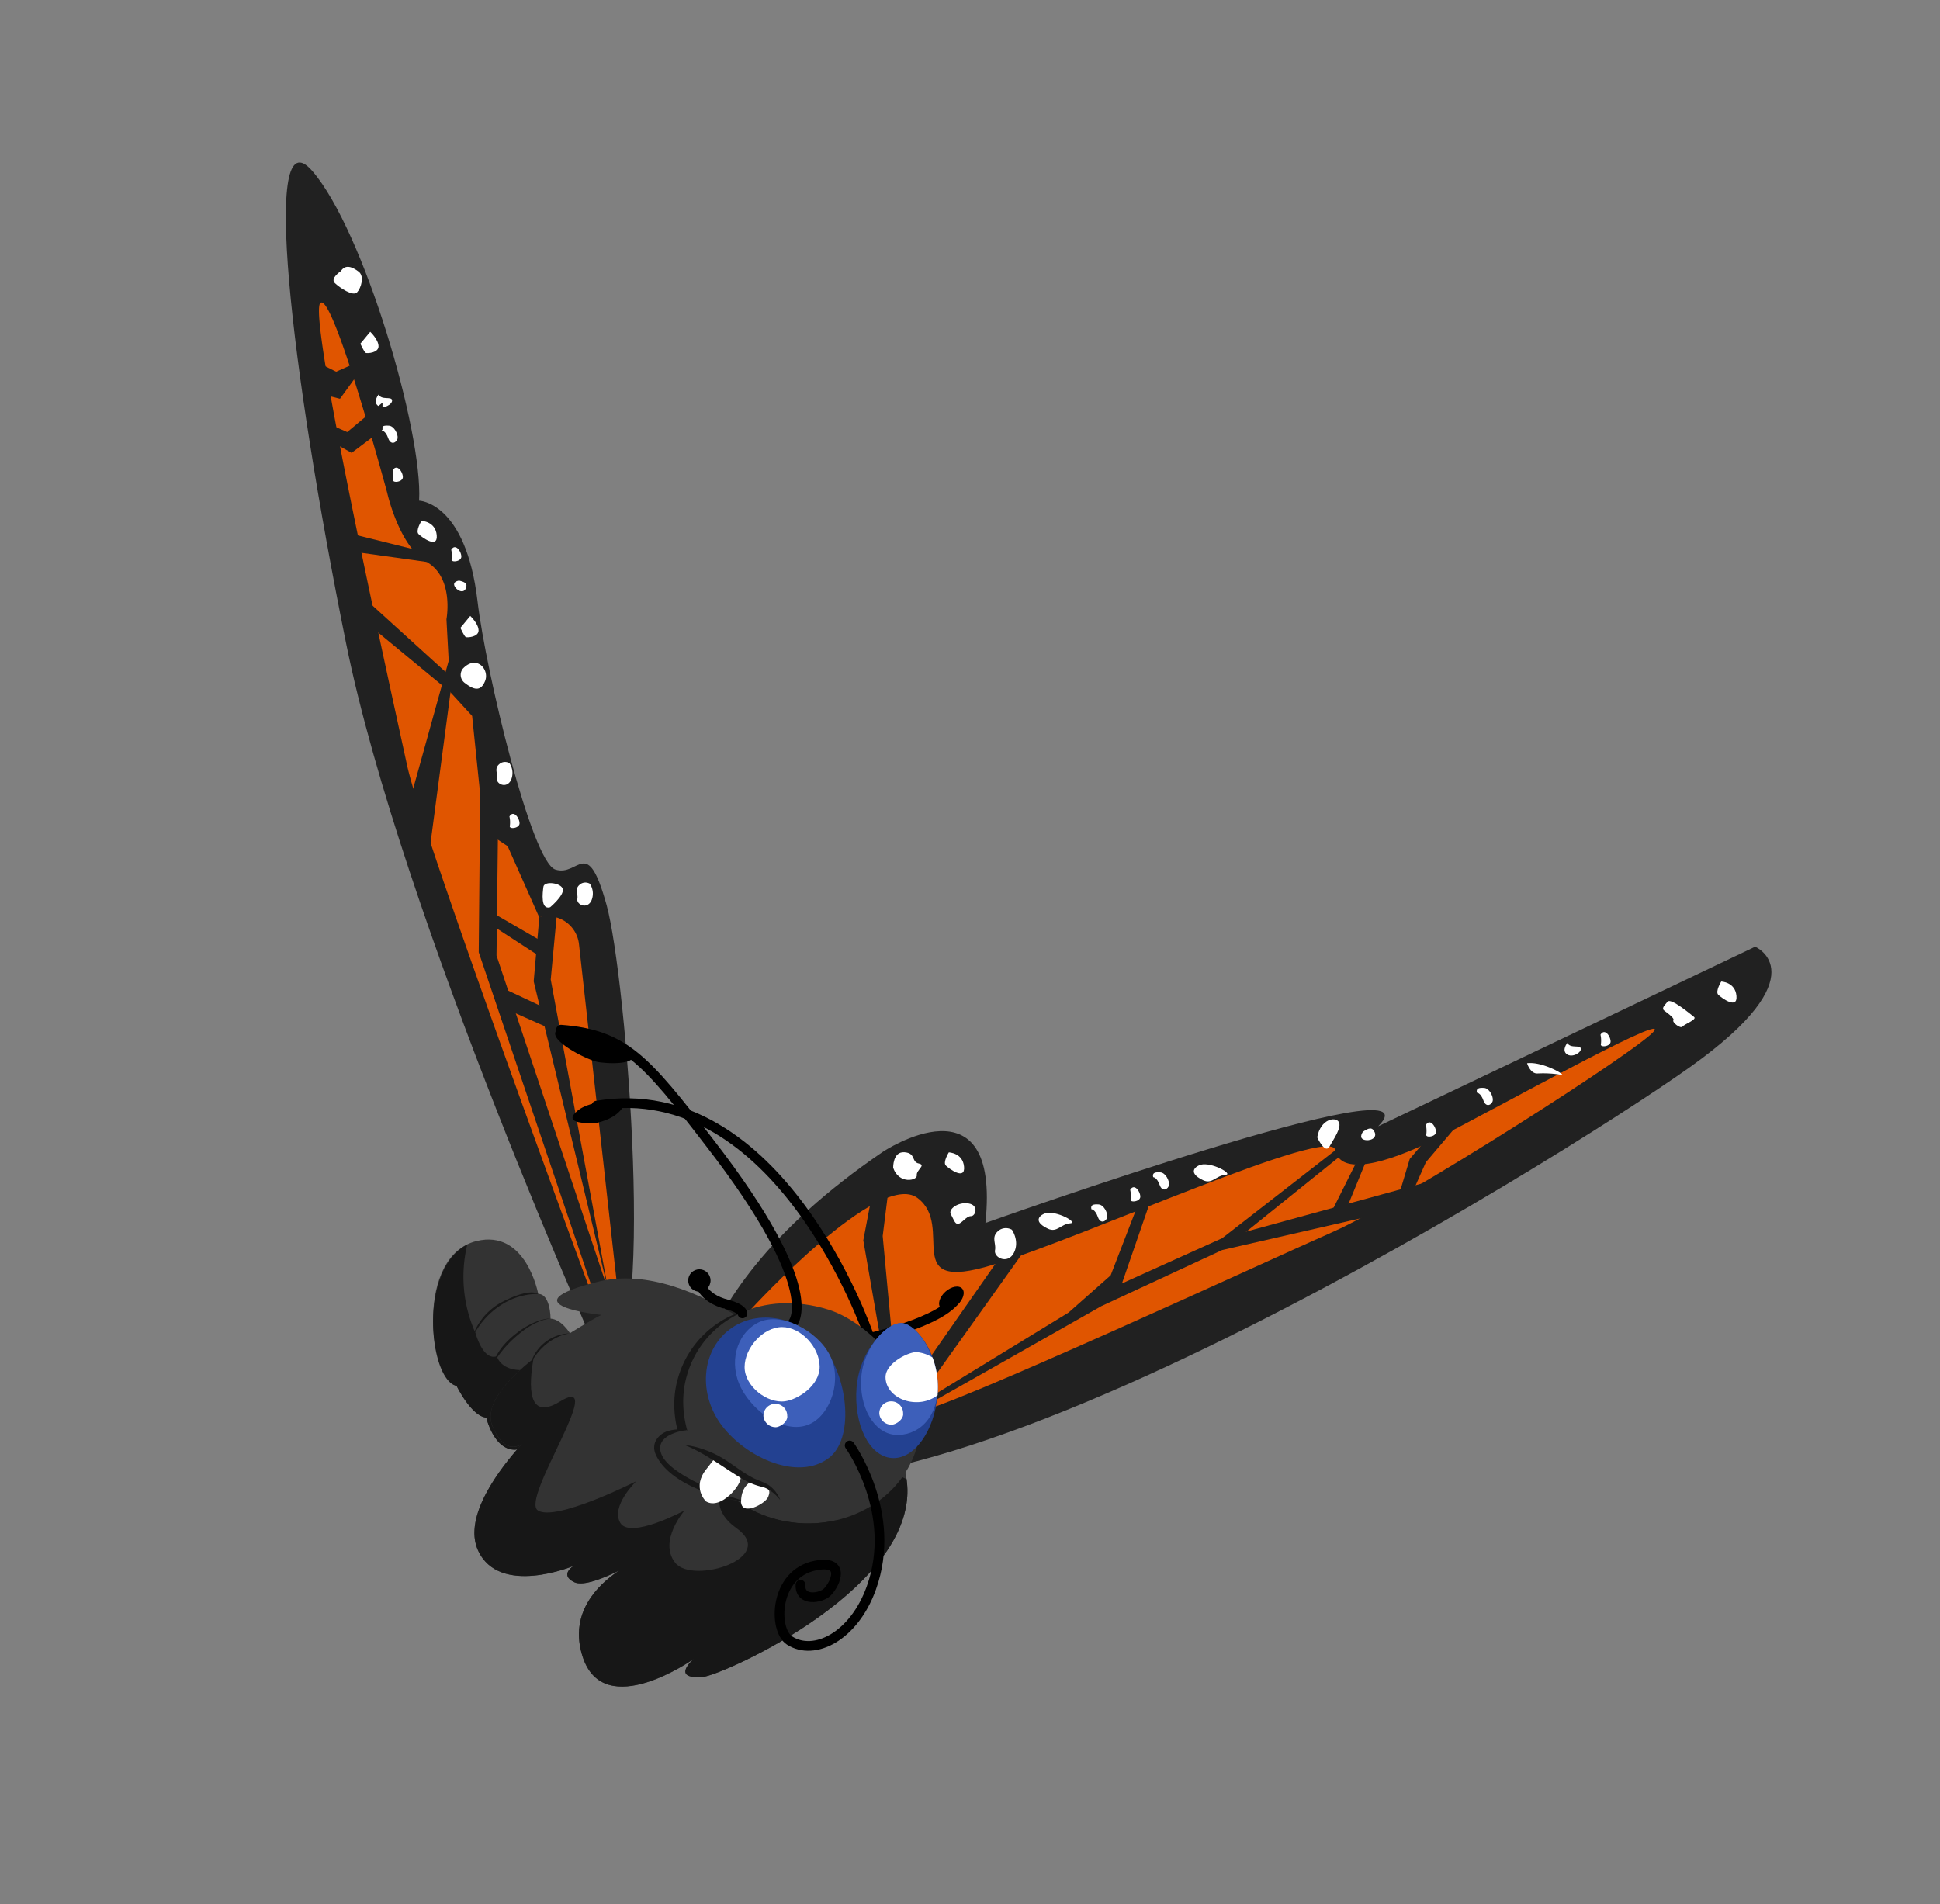 <svg id="Layer_1" data-name="Layer 1" xmlns="http://www.w3.org/2000/svg" width="600" height="589" viewBox="0 0 600 589"><rect x="0" y="0" width="600" height="589" fill="#808080" stroke="none"/><defs><style>.cls-1{fill:#212121;}.cls-2{fill:#e05500;}.cls-3{fill:none;stroke:#000;stroke-linecap:round;stroke-miterlimit:10;stroke-width:3px;}.cls-4{fill:#333;}.cls-5{fill:#171717;}.cls-6{fill:#fff;}.cls-7{fill:#234191;}.cls-8{fill:#3d5fba;}</style></defs><title>premio_leccion_8_4</title><path class="cls-1" d="M187,423.44s-62.87-139.78-80-224.63S80.75,34.62,96.62,52.93s34.18,80.57,33,101.94c0,0,14.44.32,18.07,31.1,2.59,22,16.73,80.6,24.05,83s9.77-11,15.87,11S203.44,421,187,423.44Z"/><path class="cls-2" d="M183.9,402.8s-53.12-143.49-58-166.08S95.36,98.72,99,93.84s20.76,58.62,20.76,58.62,3.66,16.49,12.21,21.37,6.11,17.71,6.11,17.71l1.22,22.59,6.72,7.33,3.66,35.42,7.33,4.88,9.77,22h0A9.72,9.72,0,0,1,179.06,292l12.78,114.45Z"/><polygon class="cls-1" points="188.19 399.42 153.56 295.56 154.03 255.75 148.56 240.56 148.06 294.56 185.96 406.74 188.19 399.42"/><polygon class="cls-1" points="166.8 283.74 165.06 303.56 188.19 399.42 170.33 303 172.33 281.67 166.8 283.74"/><path class="cls-1" d="M213.21,449.08s-11-44.56,59.82-92.78c0,0,36.62-24.42,31.74,22,0,0,142.22-50.66,121.47-29.91l116.59-55.55s20.14,8.55-20.14,37.23S266.32,493.64,213.21,449.08Z"/><path class="cls-2" d="M232.39,404.87s39.52-43.19,51.37-34.31-5.92,29.61,23.19,20.72S411.56,347.87,413,355.76s15.3,4.44,31.09-3.45,70.56-38.49,67.6-33.55-78,52.8-99.18,62.17-120.7,55.38-128.79,55.76S228.89,438.19,232.39,404.87Z"/><polygon class="cls-1" points="283.41 433.71 321 381 312 385 275.67 437.06 283.41 433.71"/><polygon class="cls-1" points="279.35 437.3 330.5 406 343.5 394.5 352 372.5 356.5 369.5 347 397 378 383 451 363 442 372 378 386.67 340.67 404 275.96 440.69 279.35 437.3"/><polygon class="cls-1" points="455 343 441 359.5 437 368.5 433 368.5 436 358.5 444.5 348.5 455 343"/><polygon class="cls-1" points="424 355.5 416 375 411 376.5 420.5 357.5 424 355.5"/><polygon class="cls-1" points="378 383 413.04 355.76 416.5 356 383.25 382.75 378 383"/><polygon class="cls-1" points="277.45 430.17 273 382.33 275 366.33 269.67 369.67 267 383.67 275.67 433.42 277.45 430.17"/><path class="cls-3" d="M268.5,412.5s-27.5-80-84-70.5"/><path class="cls-3" d="M268.25,414s23.08-5,27.69-12.58"/><path class="cls-4" d="M180.6,421.27s-4.21-13-10.32-13.38c0,0,0-7.65-3.82-7.65,0,0-3.69-20.14-19.1-16.35-18.82,4.63-14.9,41.93-6.14,44.79,0,0,4.59,9.41,9.18,9.79,0,0,2.29,9.94,8.79,9.94S180.6,421.27,180.6,421.27Z"/><path class="cls-5" d="M161.25,423.8c-6.57,0-7.58-4.29-7.58-4.29-4.29,1.52-6.57-7.07-6.57-7.07A42.53,42.53,0,0,1,144.51,385c-15.25,7.74-11.81,41.87-3.29,43.72,0,0,4.59,9.41,9.18,9.79,0,0,2.29,9.94,8.79,9.94,3.45,0,9.28-7.66,14-14.84C160.78,432.7,161.25,423.8,161.25,423.8Z"/><path class="cls-5" d="M166.45,400.24a21,21,0,0,0-10.79,3,24.53,24.53,0,0,0-9.74,10.94,19,19,0,0,1,9.29-11.39C164.09,398.17,166.45,400.24,166.45,400.24Z"/><path class="cls-5" d="M152.87,421.29a34.46,34.46,0,0,1,7.51-8.53c5.6-4.79,9.9-4.88,9.9-4.88s-4.2-.36-10.53,4.52S152.87,421.29,152.87,421.29Z"/><path class="cls-5" d="M176.24,412.46s-7.46.63-12.1,9.27A12.94,12.94,0,0,1,176.24,412.46Z"/><path class="cls-4" d="M251.72,425.09s-37.09-35.94-66.53-28.68.76,10.32.76,10.32-39.38,20.65-33.65,34.41,13.38,1.15,13.38,1.15-24.4,22.92-17.83,37.31,29.55,4.8,29.55,4.8-4.55,2.78.25,5.05,20.21-7.07,20.21-7.07-24.25,9.6-17.68,30.06,34.35.76,34.35.76-7.32,6.31,2.78,5.56C225.37,518.15,330.07,470.34,251.72,425.09Z"/><path class="cls-5" d="M280.38,457.54c-8.12-3.91-17-7-25.6-7.59-28.11-2.06-40.23,13.41-27.08,22.69s-13.41,17.53-18.82,10.83,2.84-16.25,2.84-16.25-16.76,9-19.86,3.87,4.9-12.89,4.9-12.89-25,12.64-30.43,9,22.18-43.06,6.83-33.66c-10.07,6.17-9.64-4.92-8.16-13.27-8.32,6.6-15.36,14.46-12.7,20.84,3,7.11,6.44,7.18,9.1,5.58-6.68,7.37-18.34,22.39-13.55,32.88,6.57,14.4,29.55,4.8,29.55,4.8s-4.55,2.78.25,5.05c2.76,1.3,9-1.22,13.83-3.61-6.67,4.43-15.61,13.18-11.3,26.59,6.57,20.46,34.35.76,34.35.76s-7.32,6.31,2.78,5.56C223.43,518.3,285.23,490.64,280.38,457.54Z"/><path class="cls-6" d="M143.13,206.86a3.1,3.1,0,0,0,.77,4.5c2.69,2.06,4.82,2.66,6.16-.8S147.37,202.36,143.13,206.86Z"/><path class="cls-6" d="M276.24,361.23s-.15-5.07,3.48-4.81,2.08,3,4.45,3.49-.85,2-.62,3.64S278,366.43,276.24,361.23Z"/><path class="cls-6" d="M182.42,273.36a5.46,5.46,0,0,1,.45,5.31c-1.4,2.71-4.63,1.1-4.31-.61s-1.13-3.22,1.16-4.72A2.77,2.77,0,0,1,182.42,273.36Z"/><path class="cls-6" d="M157.56,236.06a5.46,5.46,0,0,1,.45,5.31c-1.4,2.71-4.63,1.1-4.31-.61s-1.13-3.22,1.16-4.72A2.77,2.77,0,0,1,157.56,236.06Z"/><path class="cls-6" d="M312.95,380.38s2.5,3.52.61,7.17-6.25,1.48-5.82-.83-1.52-4.35,1.57-6.37A3.74,3.74,0,0,1,312.95,380.38Z"/><path class="cls-6" d="M142.39,194.22s1.21,2.65,1.68,2.85,4,0,3.94-2.1-2.57-4.44-2.57-4.44Z"/><path class="cls-6" d="M111.45,106.32s1.21,2.65,1.68,2.85,4,0,3.94-2.1-2.57-4.44-2.57-4.44Z"/><path class="cls-6" d="M105.4,83.88s-3.4,2.21-1.83,3.69,5.6,4.2,6.86,2.86,2.38-5,.46-6.43S106.85,81.64,105.4,83.88Z"/><path class="cls-6" d="M372.05,365.05c2.87,1.39,4-1.45,7-1.65,2.49-.17-4.24-4-7.68-3.12C370.19,360.58,366.85,362.53,372.05,365.05Z"/><path class="cls-6" d="M324.06,380.05c2.87,1.39,4-1.45,7-1.65,2.49-.17-4.24-4-7.68-3.12C322.19,375.58,318.85,377.53,324.06,380.05Z"/><path class="cls-6" d="M407.39,351.81s2.41,5.29,3.77,2.87,3.87-5.92,2.89-7.63S408.4,346.11,407.39,351.81Z"/><path class="cls-6" d="M421.55,350.06s-1.43,1.85.24,2.46,4.18-.37,3.39-2.24S423.17,349,421.55,350.06Z"/><path class="cls-6" d="M532.34,303.62s-1.94,3.11-.9,4.1,6,4.66,5.61.34S532.34,303.62,532.34,303.62Z"/><path class="cls-6" d="M293.45,356.46s-1.94,3.11-.9,4.1,6,4.66,5.61.34S293.45,356.46,293.45,356.46Z"/><path class="cls-6" d="M130.36,161.12s-1.94,3.11-.9,4.1,6,4.66,5.61.34S130.36,161.12,130.36,161.12Z"/><path class="cls-6" d="M484.73,322.63s-1.79,2.19-.18,3.43,4.55-.42,4.37-1.7S485.78,324.45,484.73,322.63Z"/><path class="cls-6" d="M117.07,122.07s-1.79,2.19-.18,3.43,4.55-.42,4.37-1.7S118.12,123.89,117.07,122.07Z"/><path class="cls-6" d="M142,179.6s-2.05.21-1.44,1.64,2.77,2.46,3.49.82S143.65,180,142,179.6Z"/><path class="cls-6" d="M170.15,280.64s4.31-3.61,3.92-5.58-5.74-2.66-6-.77S167.15,281.54,170.15,280.64Z"/><path class="cls-6" d="M296.19,378.59c1.15.06,2.65-2.45,4.09-2.4s2.6-3.4-.75-3.93-6.27,1.84-5.47,3.29S295.29,378.55,296.19,378.59Z"/><path class="cls-6" d="M349.55,368.05a8.3,8.3,0,0,1,.12,2.94c-.28,1.09,3,.77,3-.83S350.83,365.91,349.55,368.05Z"/><path class="cls-6" d="M157.56,252.56a8.3,8.3,0,0,1,.12,2.94c-.28,1.09,3,.77,3-.83S158.84,250.42,157.56,252.56Z"/><path class="cls-6" d="M139.56,170.06a8.3,8.3,0,0,1,.12,2.94c-.28,1.09,3,.77,3-.83S140.84,167.92,139.56,170.06Z"/><path class="cls-6" d="M121.47,145.46a8.3,8.3,0,0,1,.12,2.94c-.28,1.09,3,.77,3-.83S122.75,143.32,121.47,145.46Z"/><path class="cls-6" d="M495,320.06a8.3,8.3,0,0,1,.12,2.94c-.28,1.09,3,.77,3-.83S496.32,317.91,495,320.06Z"/><path class="cls-6" d="M441,348a8.3,8.3,0,0,1,.12,2.94c-.28,1.09,3,.77,3-.83S442.23,345.81,441,348Z"/><path class="cls-6" d="M514.79,312.68s3.26,2.23,2.76,2.88,2.22,2.76,2.8,2,4.62-2.2,3.58-3-7.19-6-8.19-4.72S513.75,311.87,514.79,312.68Z"/><path class="cls-6" d="M456.79,338s1.16,0,2,2.4,2.72,1.28,2.9,0-1.07-3.76-2.64-3.88S456.42,336.61,456.79,338Z"/><path class="cls-6" d="M356.65,364.13s1.16,0,2,2.4,2.72,1.28,2.9,0-1.07-3.76-2.64-3.88S356.29,362.73,356.65,364.13Z"/><path class="cls-6" d="M337.55,374.05s1.16,0,2,2.4,2.72,1.28,2.9,0-1.07-3.76-2.64-3.88S337.19,372.65,337.55,374.05Z"/><path class="cls-6" d="M118.07,133.16s1.16,0,2,2.4,2.72,1.28,2.9,0-1.07-3.76-2.64-3.88S117.7,131.76,118.07,133.16Z"/><path class="cls-6" d="M472.29,328.89s1,3.32,3.26,3.16a34,34,0,0,1,7.3.42C484.8,332.83,477.11,328.24,472.29,328.89Z"/><path class="cls-4" d="M283.48,447.9c-5.19,17.69-26.06,28-46,21.27-17.22-5.8-30.15-26-25-43.71s23.63-26.62,43.76-20.35C270.26,409.47,288.68,430.21,283.48,447.9Z"/><path class="cls-3" d="M245,409.5s10.5-9.5-25.5-56c-20-26-26.5-33.5-46-35"/><path d="M184.5,328.41c-3.81-1-14.48-6.51-12.59-9.44s18,1.47,22.67,6.09S187.07,329.08,184.5,328.41Z"/><path d="M184.71,347.3s-11.12,1-6.51-3.36,15.53-3.36,14.27-1.26S188.28,346.46,184.71,347.3Z"/><ellipse cx="294.24" cy="401.63" rx="4.48" ry="2.75" transform="translate(-192.71 297.88) rotate(-41.75)"/><path class="cls-7" d="M256.33,451c-9.54,7.22-25.52-.14-33-9.94s-6.45-23.15,2.28-29.8,21.87-4.1,29.34,5.71S264.15,445.07,256.33,451Z"/><path class="cls-7" d="M290,431.2c-.94,11.5-7.33,20.37-14.26,19.8S264,440.64,264.92,429.14s9.52-20.45,14.26-19.8S291,419.7,290,431.2Z"/><path class="cls-3" d="M262.78,447.12s15.07,20.84,6.7,44.1c-5.38,15-17.63,21.15-25.27,16.25-5.16-3.32-4.83-20.69,8-23.21,9.33-1.83,6.39,5.47,3.61,8.25-1.81,1.81-8.51,3.09-8.25-2.32"/><path class="cls-5" d="M237.45,469.17c-17.22-5.8-30.15-26-25-43.71a30.29,30.29,0,0,1,19.9-20.59,30.43,30.43,0,0,0-22.65,21.37c-5.19,17.69,7.74,37.91,25,43.71a38.5,38.5,0,0,0,24.3.21A38.66,38.66,0,0,1,237.45,469.17Z"/><path class="cls-4" d="M212.42,442.37s-12.38.42-9,7.77,14.48,13,29.17,14.69"/><path class="cls-5" d="M232.56,464.82c-14.69-1.68-26.35-7.45-29.71-14.8-1.59-3.47.69-6.18,3.3-7.22a12.28,12.28,0,0,1,6.26-.44s-10.27,1.06-7.87,7.39,18.45,12.3,22.37,13.54l3.92,1.25"/><path class="cls-6" d="M218.34,464.42s-4.54-4.32.23-10.11l2.73-3.52s7.16,4.09,7.73,6.14S223,467.26,218.34,464.42Z"/><path class="cls-6" d="M232.5,458.21s-3.21,1.23-3.3,6.13,7.54.85,8.39-1.32S238.07,459.82,232.5,458.21Z"/><path class="cls-5" d="M211.81,447a24.14,24.14,0,0,1,5.33,1.18,31.23,31.23,0,0,1,5.19,2.22c3.67,2,6.87,4.87,10.63,6.78,1.29.65,2.58,1.05,3.84,1.68a9.06,9.06,0,0,1,1.2.72,9.92,9.92,0,0,1,2.67,3.05,8.25,8.25,0,0,1,.64,1.37,12.33,12.33,0,0,0-1-1.13,11.87,11.87,0,0,0-3-2.32,8.12,8.12,0,0,0-1-.44q-.63-.2-1.28-.35a18.48,18.48,0,0,1-2.86-1,24.58,24.58,0,0,1-2.86-1.48C223.38,453.72,218.32,449.66,211.81,447Z"/><path class="cls-8" d="M250.82,440.32c-7.47,3.82-17.6-3.21-21.57-10.89s-1.64-16.77,5.2-20.3,18.2,2.33,22.17,10S256.94,437.19,250.82,440.32Z"/><path class="cls-6" d="M253.5,422.75c0,5.91-6.73,10.15-10.7,10.7-5.54.77-12.51-4.66-12.51-10.57s5.69-12.38,11.6-12.38S253.5,416.84,253.5,422.75Z"/><path class="cls-6" d="M243.51,438.07c0,1.87-2.13,3.21-3.39,3.39a3.78,3.78,0,0,1-4-3.35,3.68,3.68,0,1,1,7.35,0Z"/><path class="cls-8" d="M289.92,427.82c.63,11.34-6.66,16.57-13.16,16s-11.14-8.58-10.37-18,8.34-17.13,12.79-16.55S289.4,418.42,289.92,427.82Z"/><path class="cls-6" d="M279.35,437.3c0,1.87-2.13,3.21-3.39,3.39a3.78,3.78,0,0,1-4-3.35,3.68,3.68,0,1,1,7.35,0Z"/><path class="cls-6" d="M288.42,419.92a11,11,0,0,0-5-1.68c-2.58,0-9.54,3.46-9.54,7.74s4.27,7.74,9.54,7.74a10.77,10.77,0,0,0,6.57-2.14c0-.13,0-.25,0-.38A26.18,26.18,0,0,0,288.42,419.92Z"/><circle cx="216.3" cy="396.09" r="3.46"/><path class="cls-3" d="M216.3,396.09s.31,5.35,8.71,7.45c4.62,1.26,4.62,2.73,4.62,2.73"/><polygon class="cls-1" points="94.4 110.2 95.59 120.96 105.15 123.35 114.71 110.2 103.96 114.98 94.4 110.2"/><polygon class="cls-1" points="118.3 124.54 118.3 132.91 108.74 140.08 97.98 134.1 100.23 130.52 107.39 133.65 118.3 124.54"/><polygon class="cls-1" points="152 304 169 312 171.91 318.97 154 311 152 304"/><polygon class="cls-1" points="169 292 150 281 149.5 284.5 169.5 297.5 169 292"/><polygon class="cls-1" points="132.06 269.06 139.33 214.13 139.56 201.56 124.56 255.56 132.06 269.06"/><polygon class="cls-1" points="107.33 180.17 140.17 210 139.33 214.13 109.57 189.56 107.33 180.17"/><polygon class="cls-1" points="132 173.83 105.07 170.06 104.83 164.17 132.33 171 132 173.83"/></svg>